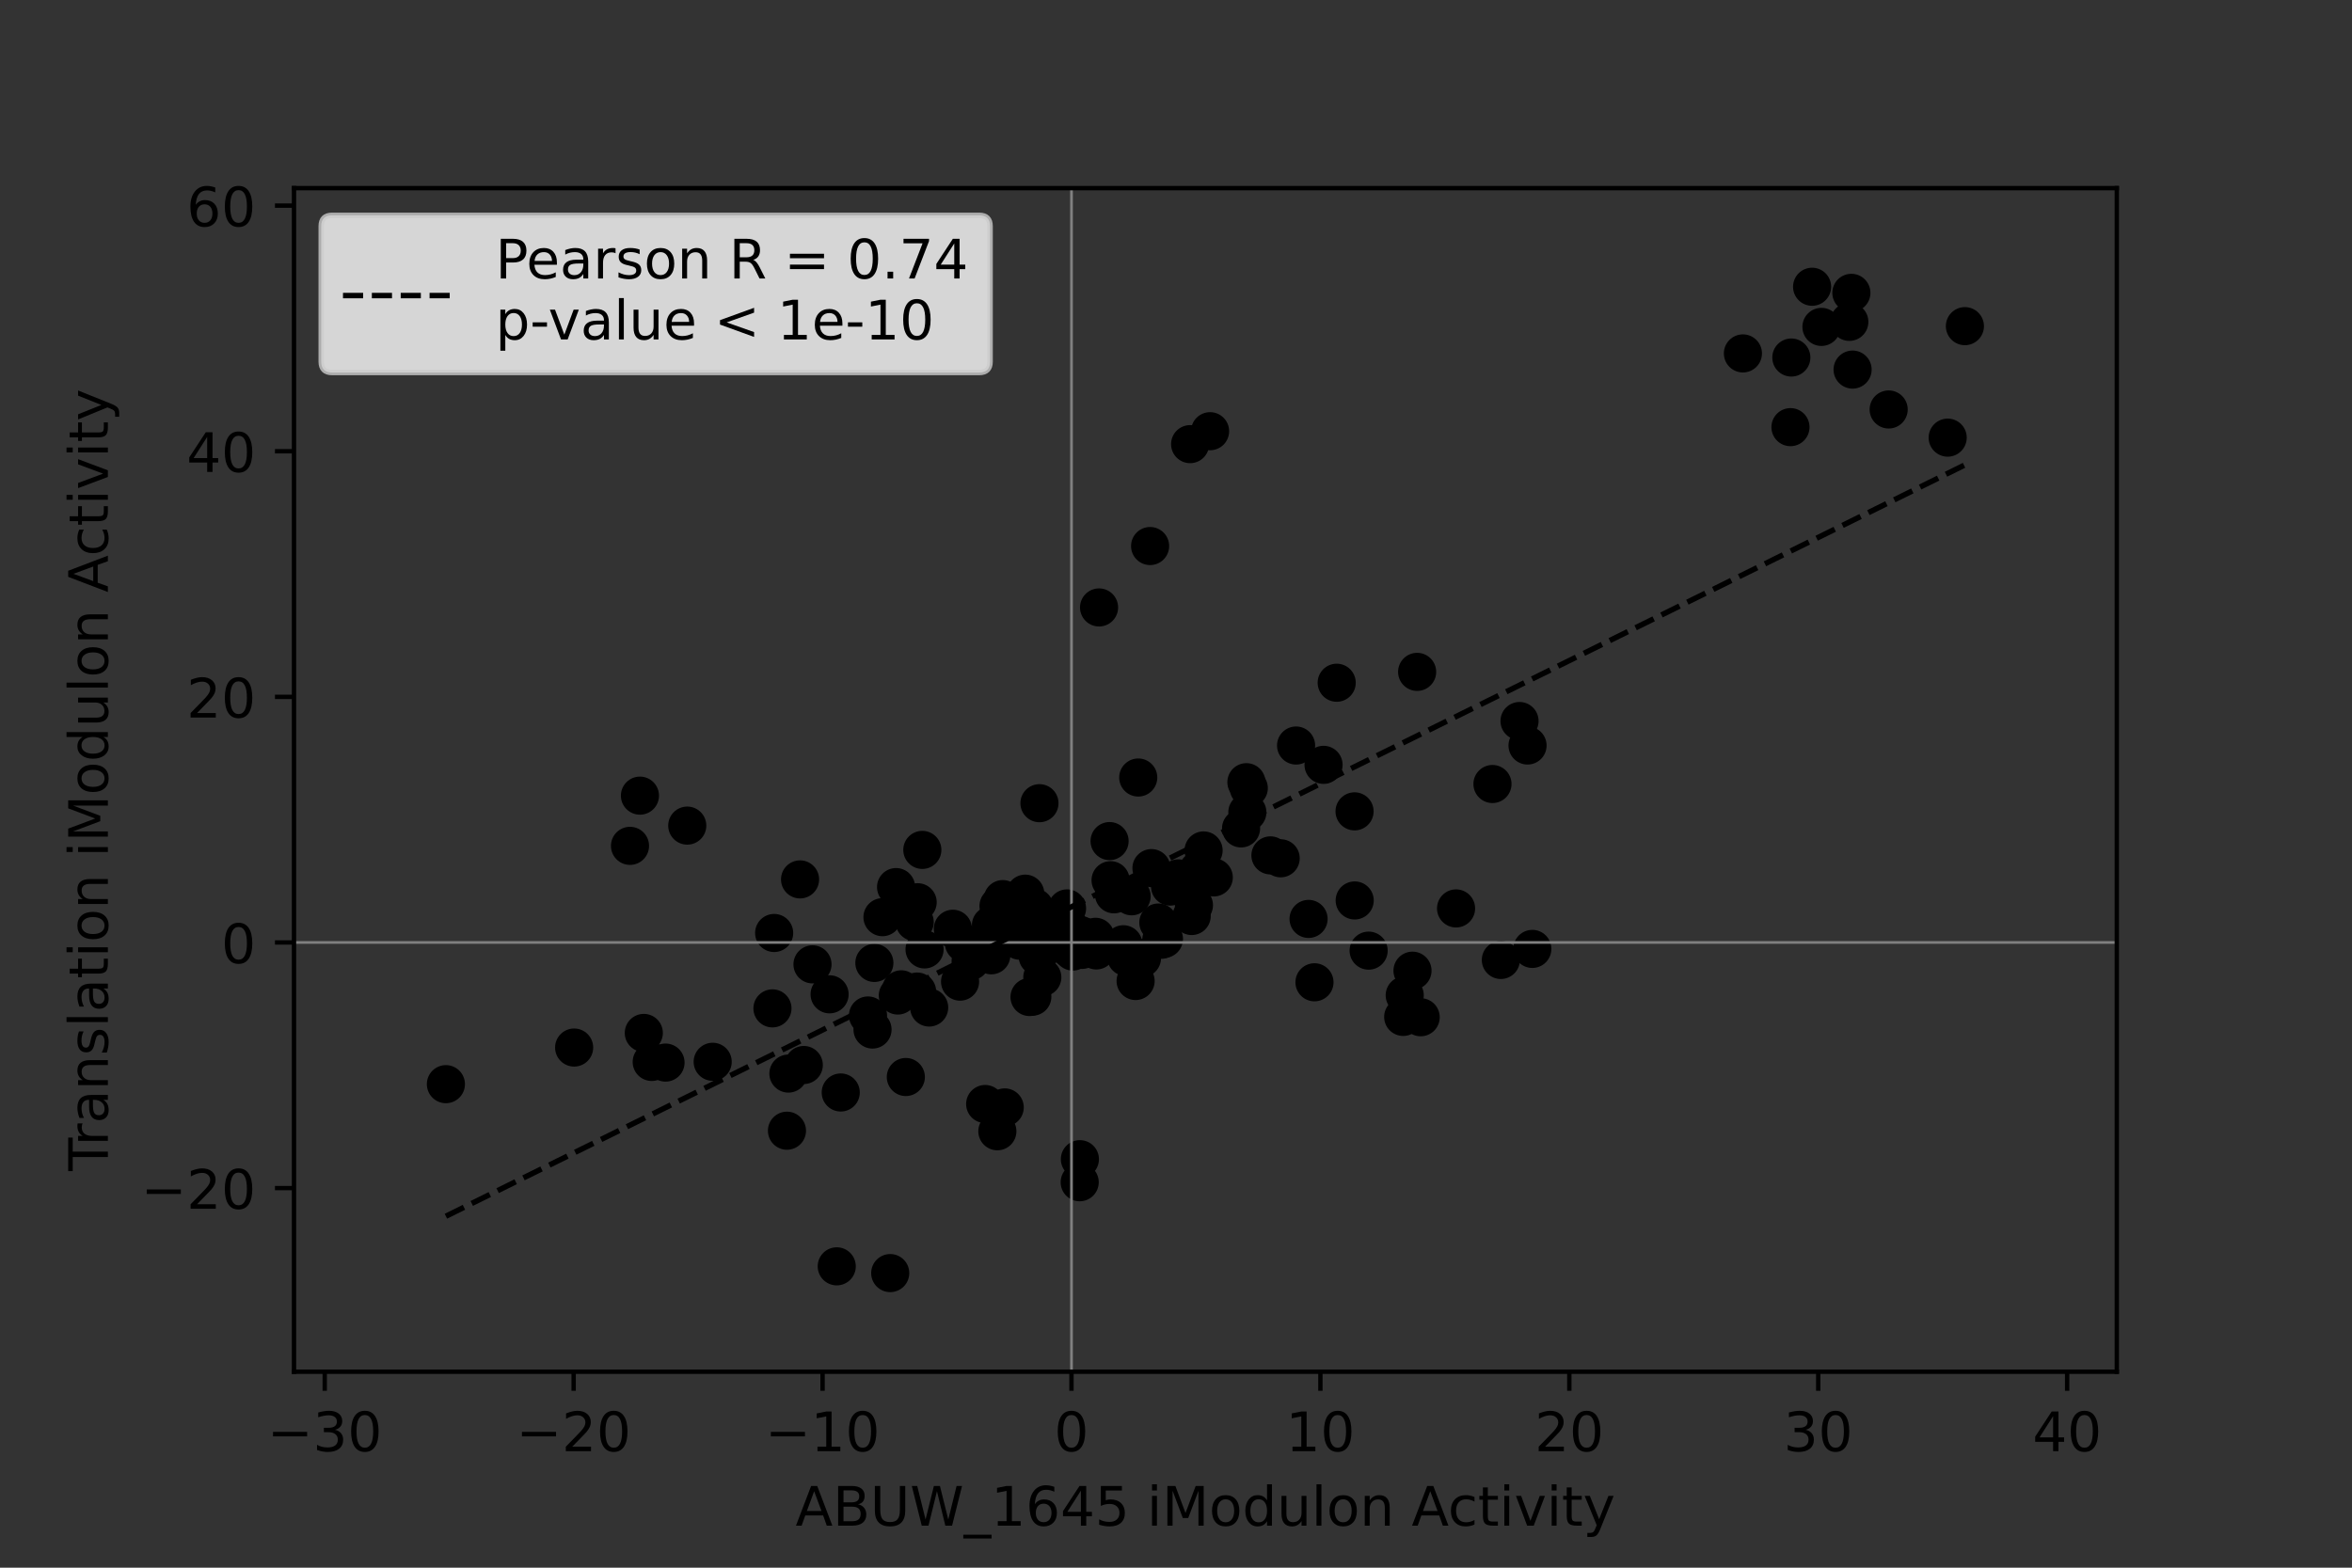 <?xml version="1.0" encoding="utf-8" standalone="no"?>
<!DOCTYPE svg PUBLIC "-//W3C//DTD SVG 1.1//EN"
  "http://www.w3.org/Graphics/SVG/1.1/DTD/svg11.dtd">
<!-- Created with matplotlib (https://matplotlib.org/) -->
<svg height="288pt" version="1.1" viewBox="0 0 432 288" width="432pt" xmlns="http://www.w3.org/2000/svg" xmlns:xlink="http://www.w3.org/1999/xlink">
 <rect x="0" y="0" width="432" height="288" fill="#333333" stroke="none"/>
 <defs>
  <style type="text/css">*{stroke-linecap:butt;stroke-linejoin:round;}</style>
 </defs>
 <g id="figure_1">
  <g id="patch_1">
   <path d="M 0 288 
L 432 288 
L 432 0 
L 0 0 
z
" style="fill:none;"/>
  </g>
  <g id="axes_1">
   <g id="patch_2">
    <path d="M 54 252 
L 388.8 252 
L 388.8 34.56 
L 54 34.56 
z
" style="fill:none;"/>
   </g>
   <g id="PathCollection_1">
    <defs>
     <path d="M 0 3 
C 0.796 3 1.559 2.684 2.121 2.121 
C 2.684 1.559 3 0.796 3 0 
C 3 -0.796 2.684 -1.559 2.121 -2.121 
C 1.559 -2.684 0.796 -3 0 -3 
C -0.796 -3 -1.559 -2.684 -2.121 -2.121 
C -2.684 -1.559 -3 -0.796 -3 0 
C -3 0.796 -2.684 1.559 -2.121 2.121 
C -1.559 2.684 -0.796 3 0 3 
z
" id="mb0d3f292f8" style="stroke:#000000;"/>
    </defs>
    <g clip-path="url(#p45840c210e)">
     <use style="stroke:#000000;" x="118.25" xlink:href="#mb0d3f292f8" y="189.76"/>
     <use style="stroke:#000000;" x="141.879" xlink:href="#mb0d3f292f8" y="185.248"/>
     <use style="stroke:#000000;" x="81.9" xlink:href="#mb0d3f292f8" y="199.172"/>
     <use style="stroke:#000000;" x="198.734" xlink:href="#mb0d3f292f8" y="174.504"/>
     <use style="stroke:#000000;" x="195.272" xlink:href="#mb0d3f292f8" y="173.286"/>
     <use style="stroke:#000000;" x="197.051" xlink:href="#mb0d3f292f8" y="174.809"/>
     <use style="stroke:#000000;" x="196.153" xlink:href="#mb0d3f292f8" y="169.962"/>
     <use style="stroke:#000000;" x="229.368" xlink:href="#mb0d3f292f8" y="144.783"/>
     <use style="stroke:#000000;" x="228.932" xlink:href="#mb0d3f292f8" y="143.699"/>
     <use style="stroke:#000000;" x="214.913" xlink:href="#mb0d3f292f8" y="162.872"/>
     <use style="stroke:#000000;" x="229.107" xlink:href="#mb0d3f292f8" y="149.219"/>
     <use style="stroke:#000000;" x="192.242" xlink:href="#mb0d3f292f8" y="171.675"/>
     <use style="stroke:#000000;" x="218.594" xlink:href="#mb0d3f292f8" y="81.592"/>
     <use style="stroke:#000000;" x="222.261" xlink:href="#mb0d3f292f8" y="79.218"/>
     <use style="stroke:#000000;" x="329.022" xlink:href="#mb0d3f292f8" y="65.681"/>
     <use style="stroke:#000000;" x="201.869" xlink:href="#mb0d3f292f8" y="111.593"/>
     <use style="stroke:#000000;" x="204.61" xlink:href="#mb0d3f292f8" y="164.296"/>
     <use style="stroke:#000000;" x="201.363" xlink:href="#mb0d3f292f8" y="174.606"/>
     <use style="stroke:#000000;" x="320.128" xlink:href="#mb0d3f292f8" y="64.927"/>
     <use style="stroke:#000000;" x="211.244" xlink:href="#mb0d3f292f8" y="100.313"/>
     <use style="stroke:#000000;" x="195.988" xlink:href="#mb0d3f292f8" y="166.884"/>
     <use style="stroke:#000000;" x="275.666" xlink:href="#mb0d3f292f8" y="176.354"/>
     <use style="stroke:#000000;" x="219.295" xlink:href="#mb0d3f292f8" y="166.297"/>
     <use style="stroke:#000000;" x="182.014" xlink:href="#mb0d3f292f8" y="169.961"/>
     <use style="stroke:#000000;" x="189.098" xlink:href="#mb0d3f292f8" y="183.164"/>
     <use style="stroke:#000000;" x="267.439" xlink:href="#mb0d3f292f8" y="166.886"/>
     <use style="stroke:#000000;" x="281.448" xlink:href="#mb0d3f292f8" y="174.324"/>
     <use style="stroke:#000000;" x="258.011" xlink:href="#mb0d3f292f8" y="182.842"/>
     <use style="stroke:#000000;" x="213.303" xlink:href="#mb0d3f292f8" y="172.648"/>
     <use style="stroke:#000000;" x="251.382" xlink:href="#mb0d3f292f8" y="174.643"/>
     <use style="stroke:#000000;" x="199.037" xlink:href="#mb0d3f292f8" y="172.065"/>
     <use style="stroke:#000000;" x="188.54" xlink:href="#mb0d3f292f8" y="167.723"/>
     <use style="stroke:#000000;" x="184.518" xlink:href="#mb0d3f292f8" y="171.539"/>
     <use style="stroke:#000000;" x="218.884" xlink:href="#mb0d3f292f8" y="168.28"/>
     <use style="stroke:#000000;" x="206.852" xlink:href="#mb0d3f292f8" y="175.818"/>
     <use style="stroke:#000000;" x="152.374" xlink:href="#mb0d3f292f8" y="182.667"/>
     <use style="stroke:#000000;" x="203.984" xlink:href="#mb0d3f292f8" y="161.702"/>
     <use style="stroke:#000000;" x="166.378" xlink:href="#mb0d3f292f8" y="197.858"/>
     <use style="stroke:#000000;" x="220.046" xlink:href="#mb0d3f292f8" y="159.862"/>
     <use style="stroke:#000000;" x="274.127" xlink:href="#mb0d3f292f8" y="144.031"/>
     <use style="stroke:#000000;" x="280.569" xlink:href="#mb0d3f292f8" y="136.957"/>
     <use style="stroke:#000000;" x="241.435" xlink:href="#mb0d3f292f8" y="180.456"/>
     <use style="stroke:#000000;" x="183.698" xlink:href="#mb0d3f292f8" y="171.958"/>
     <use style="stroke:#000000;" x="360.9" xlink:href="#mb0d3f292f8" y="59.918"/>
     <use style="stroke:#000000;" x="165.274" xlink:href="#mb0d3f292f8" y="167.008"/>
     <use style="stroke:#000000;" x="357.738" xlink:href="#mb0d3f292f8" y="80.399"/>
     <use style="stroke:#000000;" x="346.899" xlink:href="#mb0d3f292f8" y="75.224"/>
     <use style="stroke:#000000;" x="332.835" xlink:href="#mb0d3f292f8" y="52.68"/>
     <use style="stroke:#000000;" x="339.673" xlink:href="#mb0d3f292f8" y="59.129"/>
     <use style="stroke:#000000;" x="328.863" xlink:href="#mb0d3f292f8" y="78.471"/>
     <use style="stroke:#000000;" x="340.048" xlink:href="#mb0d3f292f8" y="53.8"/>
     <use style="stroke:#000000;" x="340.272" xlink:href="#mb0d3f292f8" y="67.897"/>
     <use style="stroke:#000000;" x="334.552" xlink:href="#mb0d3f292f8" y="60.055"/>
     <use style="stroke:#000000;" x="126.23" xlink:href="#mb0d3f292f8" y="151.673"/>
     <use style="stroke:#000000;" x="117.541" xlink:href="#mb0d3f292f8" y="146.168"/>
     <use style="stroke:#000000;" x="146.949" xlink:href="#mb0d3f292f8" y="161.555"/>
     <use style="stroke:#000000;" x="183.402" xlink:href="#mb0d3f292f8" y="166.428"/>
     <use style="stroke:#000000;" x="188.313" xlink:href="#mb0d3f292f8" y="164.174"/>
     <use style="stroke:#000000;" x="177.058" xlink:href="#mb0d3f292f8" y="173.281"/>
     <use style="stroke:#000000;" x="159.428" xlink:href="#mb0d3f292f8" y="186.553"/>
     <use style="stroke:#000000;" x="105.454" xlink:href="#mb0d3f292f8" y="192.444"/>
     <use style="stroke:#000000;" x="115.715" xlink:href="#mb0d3f292f8" y="155.392"/>
     <use style="stroke:#000000;" x="191.527" xlink:href="#mb0d3f292f8" y="170.129"/>
     <use style="stroke:#000000;" x="203.801" xlink:href="#mb0d3f292f8" y="154.516"/>
     <use style="stroke:#000000;" x="201.212" xlink:href="#mb0d3f292f8" y="172.101"/>
     <use style="stroke:#000000;" x="130.902" xlink:href="#mb0d3f292f8" y="195.061"/>
     <use style="stroke:#000000;" x="119.703" xlink:href="#mb0d3f292f8" y="195.089"/>
     <use style="stroke:#000000;" x="122.239" xlink:href="#mb0d3f292f8" y="195.208"/>
     <use style="stroke:#000000;" x="199.373" xlink:href="#mb0d3f292f8" y="173.36"/>
     <use style="stroke:#000000;" x="178.278" xlink:href="#mb0d3f292f8" y="176.584"/>
     <use style="stroke:#000000;" x="212.756" xlink:href="#mb0d3f292f8" y="169.477"/>
     <use style="stroke:#000000;" x="164.584" xlink:href="#mb0d3f292f8" y="162.966"/>
     <use style="stroke:#000000;" x="168.551" xlink:href="#mb0d3f292f8" y="165.749"/>
     <use style="stroke:#000000;" x="213.786" xlink:href="#mb0d3f292f8" y="172.49"/>
     <use style="stroke:#000000;" x="160.598" xlink:href="#mb0d3f292f8" y="176.898"/>
     <use style="stroke:#000000;" x="182.078" xlink:href="#mb0d3f292f8" y="175.498"/>
     <use style="stroke:#000000;" x="189.611" xlink:href="#mb0d3f292f8" y="183.106"/>
     <use style="stroke:#000000;" x="191.444" xlink:href="#mb0d3f292f8" y="179.542"/>
     <use style="stroke:#000000;" x="190.016" xlink:href="#mb0d3f292f8" y="166.72"/>
     <use style="stroke:#000000;" x="168.005" xlink:href="#mb0d3f292f8" y="169.382"/>
     <use style="stroke:#000000;" x="190.601" xlink:href="#mb0d3f292f8" y="175.698"/>
     <use style="stroke:#000000;" x="194.653" xlink:href="#mb0d3f292f8" y="172.107"/>
     <use style="stroke:#000000;" x="198.952" xlink:href="#mb0d3f292f8" y="174.174"/>
     <use style="stroke:#000000;" x="184.182" xlink:href="#mb0d3f292f8" y="165.175"/>
     <use style="stroke:#000000;" x="175.014" xlink:href="#mb0d3f292f8" y="170.622"/>
     <use style="stroke:#000000;" x="162.087" xlink:href="#mb0d3f292f8" y="168.493"/>
     <use style="stroke:#000000;" x="169.816" xlink:href="#mb0d3f292f8" y="174.416"/>
     <use style="stroke:#000000;" x="197.852" xlink:href="#mb0d3f292f8" y="174.476"/>
     <use style="stroke:#000000;" x="198.38" xlink:href="#mb0d3f292f8" y="171.754"/>
     <use style="stroke:#000000;" x="194.175" xlink:href="#mb0d3f292f8" y="173.191"/>
     <use style="stroke:#000000;" x="142.192" xlink:href="#mb0d3f292f8" y="171.399"/>
     <use style="stroke:#000000;" x="168.453" xlink:href="#mb0d3f292f8" y="182.158"/>
     <use style="stroke:#000000;" x="165.531" xlink:href="#mb0d3f292f8" y="181.751"/>
     <use style="stroke:#000000;" x="248.796" xlink:href="#mb0d3f292f8" y="149.055"/>
     <use style="stroke:#000000;" x="144.809" xlink:href="#mb0d3f292f8" y="197.226"/>
     <use style="stroke:#000000;" x="164.907" xlink:href="#mb0d3f292f8" y="182.888"/>
     <use style="stroke:#000000;" x="169.407" xlink:href="#mb0d3f292f8" y="156.136"/>
     <use style="stroke:#000000;" x="190.921" xlink:href="#mb0d3f292f8" y="147.557"/>
     <use style="stroke:#000000;" x="149.235" xlink:href="#mb0d3f292f8" y="177.162"/>
     <use style="stroke:#000000;" x="170.665" xlink:href="#mb0d3f292f8" y="185.092"/>
     <use style="stroke:#000000;" x="222.939" xlink:href="#mb0d3f292f8" y="161.189"/>
     <use style="stroke:#000000;" x="240.349" xlink:href="#mb0d3f292f8" y="168.814"/>
     <use style="stroke:#000000;" x="259.439" xlink:href="#mb0d3f292f8" y="178.326"/>
     <use style="stroke:#000000;" x="221.069" xlink:href="#mb0d3f292f8" y="156.233"/>
     <use style="stroke:#000000;" x="248.821" xlink:href="#mb0d3f292f8" y="165.423"/>
     <use style="stroke:#000000;" x="208.581" xlink:href="#mb0d3f292f8" y="180.222"/>
     <use style="stroke:#000000;" x="196.478" xlink:href="#mb0d3f292f8" y="174.304"/>
     <use style="stroke:#000000;" x="160.259" xlink:href="#mb0d3f292f8" y="189.137"/>
     <use style="stroke:#000000;" x="233.346" xlink:href="#mb0d3f292f8" y="157.144"/>
     <use style="stroke:#000000;" x="147.634" xlink:href="#mb0d3f292f8" y="195.652"/>
     <use style="stroke:#000000;" x="235.227" xlink:href="#mb0d3f292f8" y="157.677"/>
     <use style="stroke:#000000;" x="207.849" xlink:href="#mb0d3f292f8" y="164.657"/>
     <use style="stroke:#000000;" x="227.95" xlink:href="#mb0d3f292f8" y="152.187"/>
     <use style="stroke:#000000;" x="216.432" xlink:href="#mb0d3f292f8" y="161.365"/>
     <use style="stroke:#000000;" x="176.339" xlink:href="#mb0d3f292f8" y="180.338"/>
     <use style="stroke:#000000;" x="184.54" xlink:href="#mb0d3f292f8" y="203.444"/>
     <use style="stroke:#000000;" x="209.065" xlink:href="#mb0d3f292f8" y="142.837"/>
     <use style="stroke:#000000;" x="153.688" xlink:href="#mb0d3f292f8" y="232.639"/>
     <use style="stroke:#000000;" x="154.422" xlink:href="#mb0d3f292f8" y="200.7"/>
     <use style="stroke:#000000;" x="163.51" xlink:href="#mb0d3f292f8" y="233.88"/>
     <use style="stroke:#000000;" x="144.544" xlink:href="#mb0d3f292f8" y="207.723"/>
     <use style="stroke:#000000;" x="198.312" xlink:href="#mb0d3f292f8" y="217.19"/>
     <use style="stroke:#000000;" x="183.19" xlink:href="#mb0d3f292f8" y="207.825"/>
     <use style="stroke:#000000;" x="198.347" xlink:href="#mb0d3f292f8" y="212.953"/>
     <use style="stroke:#000000;" x="180.95" xlink:href="#mb0d3f292f8" y="202.819"/>
     <use style="stroke:#000000;" x="187.277" xlink:href="#mb0d3f292f8" y="172.811"/>
     <use style="stroke:#000000;" x="206.328" xlink:href="#mb0d3f292f8" y="173.47"/>
     <use style="stroke:#000000;" x="192.294" xlink:href="#mb0d3f292f8" y="171.73"/>
     <use style="stroke:#000000;" x="209.749" xlink:href="#mb0d3f292f8" y="176.021"/>
     <use style="stroke:#000000;" x="260.943" xlink:href="#mb0d3f292f8" y="186.877"/>
     <use style="stroke:#000000;" x="257.731" xlink:href="#mb0d3f292f8" y="186.817"/>
     <use style="stroke:#000000;" x="199.994" xlink:href="#mb0d3f292f8" y="172.928"/>
     <use style="stroke:#000000;" x="193.61" xlink:href="#mb0d3f292f8" y="173.353"/>
     <use style="stroke:#000000;" x="211.493" xlink:href="#mb0d3f292f8" y="159.481"/>
     <use style="stroke:#000000;" x="238.055" xlink:href="#mb0d3f292f8" y="136.961"/>
     <use style="stroke:#000000;" x="243.101" xlink:href="#mb0d3f292f8" y="140.51"/>
     <use style="stroke:#000000;" x="279.096" xlink:href="#mb0d3f292f8" y="132.459"/>
     <use style="stroke:#000000;" x="260.29" xlink:href="#mb0d3f292f8" y="123.431"/>
     <use style="stroke:#000000;" x="245.516" xlink:href="#mb0d3f292f8" y="125.425"/>
    </g>
   </g>
   <g id="matplotlib.axis_1">
    <g id="xtick_1">
     <g id="line2d_1">
      <defs>
       <path d="M 0 0 
L 0 3.5 
" id="mc4baac1eea" style="stroke:#000000;stroke-width:0.8;"/>
      </defs>
      <g>
       <use style="stroke:#000000;stroke-width:0.8;" x="59.643" xlink:href="#mc4baac1eea" y="252"/>
      </g>
     </g>
     <g id="text_1">
      <!-- −30 -->
      <g transform="translate(49.091 266.598)scale(0.1 -0.1)">
       <defs>
        <path d="M 10.594 35.5 
L 73.188 35.5 
L 73.188 27.203 
L 10.594 27.203 
z
" id="DejaVuSans-8722"/>
        <path d="M 40.578 39.312 
Q 47.656 37.797 51.625 33 
Q 55.609 28.219 55.609 21.188 
Q 55.609 10.406 48.188 4.484 
Q 40.766 -1.422 27.094 -1.422 
Q 22.516 -1.422 17.656 -0.516 
Q 12.797 0.391 7.625 2.203 
L 7.625 11.719 
Q 11.719 9.328 16.594 8.109 
Q 21.484 6.891 26.812 6.891 
Q 36.078 6.891 40.938 10.547 
Q 45.797 14.203 45.797 21.188 
Q 45.797 27.641 41.281 31.266 
Q 36.766 34.906 28.719 34.906 
L 20.219 34.906 
L 20.219 43.016 
L 29.109 43.016 
Q 36.375 43.016 40.234 45.922 
Q 44.094 48.828 44.094 54.297 
Q 44.094 59.906 40.109 62.906 
Q 36.141 65.922 28.719 65.922 
Q 24.656 65.922 20.016 65.031 
Q 15.375 64.156 9.812 62.312 
L 9.812 71.094 
Q 15.438 72.656 20.344 73.438 
Q 25.25 74.219 29.594 74.219 
Q 40.828 74.219 47.359 69.109 
Q 53.906 64.016 53.906 55.328 
Q 53.906 49.266 50.438 45.094 
Q 46.969 40.922 40.578 39.312 
z
" id="DejaVuSans-51"/>
        <path d="M 31.781 66.406 
Q 24.172 66.406 20.328 58.906 
Q 16.5 51.422 16.5 36.375 
Q 16.5 21.391 20.328 13.891 
Q 24.172 6.391 31.781 6.391 
Q 39.453 6.391 43.281 13.891 
Q 47.125 21.391 47.125 36.375 
Q 47.125 51.422 43.281 58.906 
Q 39.453 66.406 31.781 66.406 
z
M 31.781 74.219 
Q 44.047 74.219 50.516 64.516 
Q 56.984 54.828 56.984 36.375 
Q 56.984 17.969 50.516 8.266 
Q 44.047 -1.422 31.781 -1.422 
Q 19.531 -1.422 13.062 8.266 
Q 6.594 17.969 6.594 36.375 
Q 6.594 54.828 13.062 64.516 
Q 19.531 74.219 31.781 74.219 
z
" id="DejaVuSans-48"/>
       </defs>
       <use xlink:href="#DejaVuSans-8722"/>
       <use x="83.789" xlink:href="#DejaVuSans-51"/>
       <use x="147.412" xlink:href="#DejaVuSans-48"/>
      </g>
     </g>
    </g>
    <g id="xtick_2">
     <g id="line2d_2">
      <g>
       <use style="stroke:#000000;stroke-width:0.8;" x="105.363" xlink:href="#mc4baac1eea" y="252"/>
      </g>
     </g>
     <g id="text_2">
      <!-- −20 -->
      <g transform="translate(94.811 266.598)scale(0.1 -0.1)">
       <defs>
        <path d="M 19.188 8.297 
L 53.609 8.297 
L 53.609 0 
L 7.328 0 
L 7.328 8.297 
Q 12.938 14.109 22.625 23.891 
Q 32.328 33.688 34.812 36.531 
Q 39.547 41.844 41.422 45.531 
Q 43.312 49.219 43.312 52.781 
Q 43.312 58.594 39.234 62.25 
Q 35.156 65.922 28.609 65.922 
Q 23.969 65.922 18.812 64.312 
Q 13.672 62.703 7.812 59.422 
L 7.812 69.391 
Q 13.766 71.781 18.938 73 
Q 24.125 74.219 28.422 74.219 
Q 39.75 74.219 46.484 68.547 
Q 53.219 62.891 53.219 53.422 
Q 53.219 48.922 51.531 44.891 
Q 49.859 40.875 45.406 35.406 
Q 44.188 33.984 37.641 27.219 
Q 31.109 20.453 19.188 8.297 
z
" id="DejaVuSans-50"/>
       </defs>
       <use xlink:href="#DejaVuSans-8722"/>
       <use x="83.789" xlink:href="#DejaVuSans-50"/>
       <use x="147.412" xlink:href="#DejaVuSans-48"/>
      </g>
     </g>
    </g>
    <g id="xtick_3">
     <g id="line2d_3">
      <g>
       <use style="stroke:#000000;stroke-width:0.8;" x="151.083" xlink:href="#mc4baac1eea" y="252"/>
      </g>
     </g>
     <g id="text_3">
      <!-- −10 -->
      <g transform="translate(140.53 266.598)scale(0.1 -0.1)">
       <defs>
        <path d="M 12.406 8.297 
L 28.516 8.297 
L 28.516 63.922 
L 10.984 60.406 
L 10.984 69.391 
L 28.422 72.906 
L 38.281 72.906 
L 38.281 8.297 
L 54.391 8.297 
L 54.391 0 
L 12.406 0 
z
" id="DejaVuSans-49"/>
       </defs>
       <use xlink:href="#DejaVuSans-8722"/>
       <use x="83.789" xlink:href="#DejaVuSans-49"/>
       <use x="147.412" xlink:href="#DejaVuSans-48"/>
      </g>
     </g>
    </g>
    <g id="xtick_4">
     <g id="line2d_4">
      <g>
       <use style="stroke:#000000;stroke-width:0.8;" x="196.802" xlink:href="#mc4baac1eea" y="252"/>
      </g>
     </g>
     <g id="text_4">
      <!-- 0 -->
      <g transform="translate(193.621 266.598)scale(0.1 -0.1)">
       <use xlink:href="#DejaVuSans-48"/>
      </g>
     </g>
    </g>
    <g id="xtick_5">
     <g id="line2d_5">
      <g>
       <use style="stroke:#000000;stroke-width:0.8;" x="242.522" xlink:href="#mc4baac1eea" y="252"/>
      </g>
     </g>
     <g id="text_5">
      <!-- 10 -->
      <g transform="translate(236.16 266.598)scale(0.1 -0.1)">
       <use xlink:href="#DejaVuSans-49"/>
       <use x="63.623" xlink:href="#DejaVuSans-48"/>
      </g>
     </g>
    </g>
    <g id="xtick_6">
     <g id="line2d_6">
      <g>
       <use style="stroke:#000000;stroke-width:0.8;" x="288.242" xlink:href="#mc4baac1eea" y="252"/>
      </g>
     </g>
     <g id="text_6">
      <!-- 20 -->
      <g transform="translate(281.879 266.598)scale(0.1 -0.1)">
       <use xlink:href="#DejaVuSans-50"/>
       <use x="63.623" xlink:href="#DejaVuSans-48"/>
      </g>
     </g>
    </g>
    <g id="xtick_7">
     <g id="line2d_7">
      <g>
       <use style="stroke:#000000;stroke-width:0.8;" x="333.962" xlink:href="#mc4baac1eea" y="252"/>
      </g>
     </g>
     <g id="text_7">
      <!-- 30 -->
      <g transform="translate(327.599 266.598)scale(0.1 -0.1)">
       <use xlink:href="#DejaVuSans-51"/>
       <use x="63.623" xlink:href="#DejaVuSans-48"/>
      </g>
     </g>
    </g>
    <g id="xtick_8">
     <g id="line2d_8">
      <g>
       <use style="stroke:#000000;stroke-width:0.8;" x="379.681" xlink:href="#mc4baac1eea" y="252"/>
      </g>
     </g>
     <g id="text_8">
      <!-- 40 -->
      <g transform="translate(373.319 266.598)scale(0.1 -0.1)">
       <defs>
        <path d="M 37.797 64.312 
L 12.891 25.391 
L 37.797 25.391 
z
M 35.203 72.906 
L 47.609 72.906 
L 47.609 25.391 
L 58.016 25.391 
L 58.016 17.188 
L 47.609 17.188 
L 47.609 0 
L 37.797 0 
L 37.797 17.188 
L 4.891 17.188 
L 4.891 26.703 
z
" id="DejaVuSans-52"/>
       </defs>
       <use xlink:href="#DejaVuSans-52"/>
       <use x="63.623" xlink:href="#DejaVuSans-48"/>
      </g>
     </g>
    </g>
    <g id="text_9">
     <!-- ABUW_1645 iModulon Activity -->
     <g transform="translate(146.121 280.277)scale(0.1 -0.1)">
      <defs>
       <path d="M 34.188 63.188 
L 20.797 26.906 
L 47.609 26.906 
z
M 28.609 72.906 
L 39.797 72.906 
L 67.578 0 
L 57.328 0 
L 50.688 18.703 
L 17.828 18.703 
L 11.188 0 
L 0.781 0 
z
" id="DejaVuSans-65"/>
       <path d="M 19.672 34.812 
L 19.672 8.109 
L 35.5 8.109 
Q 43.453 8.109 47.281 11.406 
Q 51.125 14.703 51.125 21.484 
Q 51.125 28.328 47.281 31.562 
Q 43.453 34.812 35.5 34.812 
z
M 19.672 64.797 
L 19.672 42.828 
L 34.281 42.828 
Q 41.5 42.828 45.031 45.531 
Q 48.578 48.25 48.578 53.812 
Q 48.578 59.328 45.031 62.062 
Q 41.5 64.797 34.281 64.797 
z
M 9.812 72.906 
L 35.016 72.906 
Q 46.297 72.906 52.391 68.219 
Q 58.5 63.531 58.5 54.891 
Q 58.5 48.188 55.375 44.234 
Q 52.25 40.281 46.188 39.312 
Q 53.469 37.75 57.5 32.781 
Q 61.531 27.828 61.531 20.406 
Q 61.531 10.641 54.891 5.312 
Q 48.25 0 35.984 0 
L 9.812 0 
z
" id="DejaVuSans-66"/>
       <path d="M 8.688 72.906 
L 18.609 72.906 
L 18.609 28.609 
Q 18.609 16.891 22.844 11.734 
Q 27.094 6.594 36.625 6.594 
Q 46.094 6.594 50.344 11.734 
Q 54.594 16.891 54.594 28.609 
L 54.594 72.906 
L 64.5 72.906 
L 64.5 27.391 
Q 64.5 13.141 57.438 5.859 
Q 50.391 -1.422 36.625 -1.422 
Q 22.797 -1.422 15.734 5.859 
Q 8.688 13.141 8.688 27.391 
z
" id="DejaVuSans-85"/>
       <path d="M 3.328 72.906 
L 13.281 72.906 
L 28.609 11.281 
L 43.891 72.906 
L 54.984 72.906 
L 70.312 11.281 
L 85.594 72.906 
L 95.609 72.906 
L 77.297 0 
L 64.891 0 
L 49.516 63.281 
L 33.984 0 
L 21.578 0 
z
" id="DejaVuSans-87"/>
       <path d="M 50.984 -16.609 
L 50.984 -23.578 
L -0.984 -23.578 
L -0.984 -16.609 
z
" id="DejaVuSans-95"/>
       <path d="M 33.016 40.375 
Q 26.375 40.375 22.484 35.828 
Q 18.609 31.297 18.609 23.391 
Q 18.609 15.531 22.484 10.953 
Q 26.375 6.391 33.016 6.391 
Q 39.656 6.391 43.531 10.953 
Q 47.406 15.531 47.406 23.391 
Q 47.406 31.297 43.531 35.828 
Q 39.656 40.375 33.016 40.375 
z
M 52.594 71.297 
L 52.594 62.312 
Q 48.875 64.062 45.094 64.984 
Q 41.312 65.922 37.594 65.922 
Q 27.828 65.922 22.672 59.328 
Q 17.531 52.734 16.797 39.406 
Q 19.672 43.656 24.016 45.922 
Q 28.375 48.188 33.594 48.188 
Q 44.578 48.188 50.953 41.516 
Q 57.328 34.859 57.328 23.391 
Q 57.328 12.156 50.688 5.359 
Q 44.047 -1.422 33.016 -1.422 
Q 20.359 -1.422 13.672 8.266 
Q 6.984 17.969 6.984 36.375 
Q 6.984 53.656 15.188 63.938 
Q 23.391 74.219 37.203 74.219 
Q 40.922 74.219 44.703 73.484 
Q 48.484 72.75 52.594 71.297 
z
" id="DejaVuSans-54"/>
       <path d="M 10.797 72.906 
L 49.516 72.906 
L 49.516 64.594 
L 19.828 64.594 
L 19.828 46.734 
Q 21.969 47.469 24.109 47.828 
Q 26.266 48.188 28.422 48.188 
Q 40.625 48.188 47.75 41.5 
Q 54.891 34.812 54.891 23.391 
Q 54.891 11.625 47.562 5.094 
Q 40.234 -1.422 26.906 -1.422 
Q 22.312 -1.422 17.547 -0.641 
Q 12.797 0.141 7.719 1.703 
L 7.719 11.625 
Q 12.109 9.234 16.797 8.062 
Q 21.484 6.891 26.703 6.891 
Q 35.156 6.891 40.078 11.328 
Q 45.016 15.766 45.016 23.391 
Q 45.016 31 40.078 35.438 
Q 35.156 39.891 26.703 39.891 
Q 22.75 39.891 18.812 39.016 
Q 14.891 38.141 10.797 36.281 
z
" id="DejaVuSans-53"/>
       <path id="DejaVuSans-32"/>
       <path d="M 9.422 54.688 
L 18.406 54.688 
L 18.406 0 
L 9.422 0 
z
M 9.422 75.984 
L 18.406 75.984 
L 18.406 64.594 
L 9.422 64.594 
z
" id="DejaVuSans-105"/>
       <path d="M 9.812 72.906 
L 24.516 72.906 
L 43.109 23.297 
L 61.812 72.906 
L 76.516 72.906 
L 76.516 0 
L 66.891 0 
L 66.891 64.016 
L 48.094 14.016 
L 38.188 14.016 
L 19.391 64.016 
L 19.391 0 
L 9.812 0 
z
" id="DejaVuSans-77"/>
       <path d="M 30.609 48.391 
Q 23.391 48.391 19.188 42.75 
Q 14.984 37.109 14.984 27.297 
Q 14.984 17.484 19.156 11.844 
Q 23.344 6.203 30.609 6.203 
Q 37.797 6.203 41.984 11.859 
Q 46.188 17.531 46.188 27.297 
Q 46.188 37.016 41.984 42.703 
Q 37.797 48.391 30.609 48.391 
z
M 30.609 56 
Q 42.328 56 49.016 48.375 
Q 55.719 40.766 55.719 27.297 
Q 55.719 13.875 49.016 6.219 
Q 42.328 -1.422 30.609 -1.422 
Q 18.844 -1.422 12.172 6.219 
Q 5.516 13.875 5.516 27.297 
Q 5.516 40.766 12.172 48.375 
Q 18.844 56 30.609 56 
z
" id="DejaVuSans-111"/>
       <path d="M 45.406 46.391 
L 45.406 75.984 
L 54.391 75.984 
L 54.391 0 
L 45.406 0 
L 45.406 8.203 
Q 42.578 3.328 38.25 0.953 
Q 33.938 -1.422 27.875 -1.422 
Q 17.969 -1.422 11.734 6.484 
Q 5.516 14.406 5.516 27.297 
Q 5.516 40.188 11.734 48.094 
Q 17.969 56 27.875 56 
Q 33.938 56 38.25 53.625 
Q 42.578 51.266 45.406 46.391 
z
M 14.797 27.297 
Q 14.797 17.391 18.875 11.75 
Q 22.953 6.109 30.078 6.109 
Q 37.203 6.109 41.297 11.75 
Q 45.406 17.391 45.406 27.297 
Q 45.406 37.203 41.297 42.844 
Q 37.203 48.484 30.078 48.484 
Q 22.953 48.484 18.875 42.844 
Q 14.797 37.203 14.797 27.297 
z
" id="DejaVuSans-100"/>
       <path d="M 8.5 21.578 
L 8.5 54.688 
L 17.484 54.688 
L 17.484 21.922 
Q 17.484 14.156 20.5 10.266 
Q 23.531 6.391 29.594 6.391 
Q 36.859 6.391 41.078 11.031 
Q 45.312 15.672 45.312 23.688 
L 45.312 54.688 
L 54.297 54.688 
L 54.297 0 
L 45.312 0 
L 45.312 8.406 
Q 42.047 3.422 37.719 1 
Q 33.406 -1.422 27.688 -1.422 
Q 18.266 -1.422 13.375 4.438 
Q 8.5 10.297 8.5 21.578 
z
M 31.109 56 
z
" id="DejaVuSans-117"/>
       <path d="M 9.422 75.984 
L 18.406 75.984 
L 18.406 0 
L 9.422 0 
z
" id="DejaVuSans-108"/>
       <path d="M 54.891 33.016 
L 54.891 0 
L 45.906 0 
L 45.906 32.719 
Q 45.906 40.484 42.875 44.328 
Q 39.844 48.188 33.797 48.188 
Q 26.516 48.188 22.312 43.547 
Q 18.109 38.922 18.109 30.906 
L 18.109 0 
L 9.078 0 
L 9.078 54.688 
L 18.109 54.688 
L 18.109 46.188 
Q 21.344 51.125 25.703 53.562 
Q 30.078 56 35.797 56 
Q 45.219 56 50.047 50.172 
Q 54.891 44.344 54.891 33.016 
z
" id="DejaVuSans-110"/>
       <path d="M 48.781 52.594 
L 48.781 44.188 
Q 44.969 46.297 41.141 47.344 
Q 37.312 48.391 33.406 48.391 
Q 24.656 48.391 19.812 42.844 
Q 14.984 37.312 14.984 27.297 
Q 14.984 17.281 19.812 11.734 
Q 24.656 6.203 33.406 6.203 
Q 37.312 6.203 41.141 7.25 
Q 44.969 8.297 48.781 10.406 
L 48.781 2.094 
Q 45.016 0.344 40.984 -0.531 
Q 36.969 -1.422 32.422 -1.422 
Q 20.062 -1.422 12.781 6.344 
Q 5.516 14.109 5.516 27.297 
Q 5.516 40.672 12.859 48.328 
Q 20.219 56 33.016 56 
Q 37.156 56 41.109 55.141 
Q 45.062 54.297 48.781 52.594 
z
" id="DejaVuSans-99"/>
       <path d="M 18.312 70.219 
L 18.312 54.688 
L 36.812 54.688 
L 36.812 47.703 
L 18.312 47.703 
L 18.312 18.016 
Q 18.312 11.328 20.141 9.422 
Q 21.969 7.516 27.594 7.516 
L 36.812 7.516 
L 36.812 0 
L 27.594 0 
Q 17.188 0 13.234 3.875 
Q 9.281 7.766 9.281 18.016 
L 9.281 47.703 
L 2.688 47.703 
L 2.688 54.688 
L 9.281 54.688 
L 9.281 70.219 
z
" id="DejaVuSans-116"/>
       <path d="M 2.984 54.688 
L 12.5 54.688 
L 29.594 8.797 
L 46.688 54.688 
L 56.203 54.688 
L 35.688 0 
L 23.484 0 
z
" id="DejaVuSans-118"/>
       <path d="M 32.172 -5.078 
Q 28.375 -14.844 24.75 -17.812 
Q 21.141 -20.797 15.094 -20.797 
L 7.906 -20.797 
L 7.906 -13.281 
L 13.188 -13.281 
Q 16.891 -13.281 18.938 -11.516 
Q 21 -9.766 23.484 -3.219 
L 25.094 0.875 
L 2.984 54.688 
L 12.5 54.688 
L 29.594 11.922 
L 46.688 54.688 
L 56.203 54.688 
z
" id="DejaVuSans-121"/>
      </defs>
      <use xlink:href="#DejaVuSans-65"/>
      <use x="68.408" xlink:href="#DejaVuSans-66"/>
      <use x="137.012" xlink:href="#DejaVuSans-85"/>
      <use x="210.205" xlink:href="#DejaVuSans-87"/>
      <use x="309.082" xlink:href="#DejaVuSans-95"/>
      <use x="359.082" xlink:href="#DejaVuSans-49"/>
      <use x="422.705" xlink:href="#DejaVuSans-54"/>
      <use x="486.328" xlink:href="#DejaVuSans-52"/>
      <use x="549.951" xlink:href="#DejaVuSans-53"/>
      <use x="613.574" xlink:href="#DejaVuSans-32"/>
      <use x="645.361" xlink:href="#DejaVuSans-105"/>
      <use x="673.145" xlink:href="#DejaVuSans-77"/>
      <use x="759.424" xlink:href="#DejaVuSans-111"/>
      <use x="820.605" xlink:href="#DejaVuSans-100"/>
      <use x="884.082" xlink:href="#DejaVuSans-117"/>
      <use x="947.461" xlink:href="#DejaVuSans-108"/>
      <use x="975.244" xlink:href="#DejaVuSans-111"/>
      <use x="1036.426" xlink:href="#DejaVuSans-110"/>
      <use x="1099.805" xlink:href="#DejaVuSans-32"/>
      <use x="1131.592" xlink:href="#DejaVuSans-65"/>
      <use x="1198.25" xlink:href="#DejaVuSans-99"/>
      <use x="1253.23" xlink:href="#DejaVuSans-116"/>
      <use x="1292.439" xlink:href="#DejaVuSans-105"/>
      <use x="1320.223" xlink:href="#DejaVuSans-118"/>
      <use x="1379.402" xlink:href="#DejaVuSans-105"/>
      <use x="1407.186" xlink:href="#DejaVuSans-116"/>
      <use x="1446.395" xlink:href="#DejaVuSans-121"/>
     </g>
    </g>
   </g>
   <g id="matplotlib.axis_2">
    <g id="ytick_1">
     <g id="line2d_9">
      <defs>
       <path d="M 0 0 
L -3.5 0 
" id="m3c45dff00a" style="stroke:#000000;stroke-width:0.8;"/>
      </defs>
      <g>
       <use style="stroke:#000000;stroke-width:0.8;" x="54" xlink:href="#m3c45dff00a" y="218.263"/>
      </g>
     </g>
     <g id="text_10">
      <!-- −20 -->
      <g transform="translate(25.895 222.062)scale(0.1 -0.1)">
       <use xlink:href="#DejaVuSans-8722"/>
       <use x="83.789" xlink:href="#DejaVuSans-50"/>
       <use x="147.412" xlink:href="#DejaVuSans-48"/>
      </g>
     </g>
    </g>
    <g id="ytick_2">
     <g id="line2d_10">
      <g>
       <use style="stroke:#000000;stroke-width:0.8;" x="54" xlink:href="#m3c45dff00a" y="173.141"/>
      </g>
     </g>
     <g id="text_11">
      <!-- 0 -->
      <g transform="translate(40.638 176.94)scale(0.1 -0.1)">
       <use xlink:href="#DejaVuSans-48"/>
      </g>
     </g>
    </g>
    <g id="ytick_3">
     <g id="line2d_11">
      <g>
       <use style="stroke:#000000;stroke-width:0.8;" x="54" xlink:href="#m3c45dff00a" y="128.019"/>
      </g>
     </g>
     <g id="text_12">
      <!-- 20 -->
      <g transform="translate(34.275 131.818)scale(0.1 -0.1)">
       <use xlink:href="#DejaVuSans-50"/>
       <use x="63.623" xlink:href="#DejaVuSans-48"/>
      </g>
     </g>
    </g>
    <g id="ytick_4">
     <g id="line2d_12">
      <g>
       <use style="stroke:#000000;stroke-width:0.8;" x="54" xlink:href="#m3c45dff00a" y="82.897"/>
      </g>
     </g>
     <g id="text_13">
      <!-- 40 -->
      <g transform="translate(34.275 86.696)scale(0.1 -0.1)">
       <use xlink:href="#DejaVuSans-52"/>
       <use x="63.623" xlink:href="#DejaVuSans-48"/>
      </g>
     </g>
    </g>
    <g id="ytick_5">
     <g id="line2d_13">
      <g>
       <use style="stroke:#000000;stroke-width:0.8;" x="54" xlink:href="#m3c45dff00a" y="37.775"/>
      </g>
     </g>
     <g id="text_14">
      <!-- 60 -->
      <g transform="translate(34.275 41.574)scale(0.1 -0.1)">
       <use xlink:href="#DejaVuSans-54"/>
       <use x="63.623" xlink:href="#DejaVuSans-48"/>
      </g>
     </g>
    </g>
    <g id="text_15">
     <!-- Translation iModulon Activity -->
     <g transform="translate(19.816 215.12)rotate(-90)scale(0.1 -0.1)">
      <defs>
       <path d="M -0.297 72.906 
L 61.375 72.906 
L 61.375 64.594 
L 35.5 64.594 
L 35.5 0 
L 25.594 0 
L 25.594 64.594 
L -0.297 64.594 
z
" id="DejaVuSans-84"/>
       <path d="M 41.109 46.297 
Q 39.594 47.172 37.812 47.578 
Q 36.031 48 33.891 48 
Q 26.266 48 22.188 43.047 
Q 18.109 38.094 18.109 28.812 
L 18.109 0 
L 9.078 0 
L 9.078 54.688 
L 18.109 54.688 
L 18.109 46.188 
Q 20.953 51.172 25.484 53.578 
Q 30.031 56 36.531 56 
Q 37.453 56 38.578 55.875 
Q 39.703 55.766 41.062 55.516 
z
" id="DejaVuSans-114"/>
       <path d="M 34.281 27.484 
Q 23.391 27.484 19.188 25 
Q 14.984 22.516 14.984 16.5 
Q 14.984 11.719 18.141 8.906 
Q 21.297 6.109 26.703 6.109 
Q 34.188 6.109 38.703 11.406 
Q 43.219 16.703 43.219 25.484 
L 43.219 27.484 
z
M 52.203 31.203 
L 52.203 0 
L 43.219 0 
L 43.219 8.297 
Q 40.141 3.328 35.547 0.953 
Q 30.953 -1.422 24.312 -1.422 
Q 15.922 -1.422 10.953 3.297 
Q 6 8.016 6 15.922 
Q 6 25.141 12.172 29.828 
Q 18.359 34.516 30.609 34.516 
L 43.219 34.516 
L 43.219 35.406 
Q 43.219 41.609 39.141 45 
Q 35.062 48.391 27.688 48.391 
Q 23 48.391 18.547 47.266 
Q 14.109 46.141 10.016 43.891 
L 10.016 52.203 
Q 14.938 54.109 19.578 55.047 
Q 24.219 56 28.609 56 
Q 40.484 56 46.344 49.844 
Q 52.203 43.703 52.203 31.203 
z
" id="DejaVuSans-97"/>
       <path d="M 44.281 53.078 
L 44.281 44.578 
Q 40.484 46.531 36.375 47.5 
Q 32.281 48.484 27.875 48.484 
Q 21.188 48.484 17.844 46.438 
Q 14.5 44.391 14.5 40.281 
Q 14.5 37.156 16.891 35.375 
Q 19.281 33.594 26.516 31.984 
L 29.594 31.297 
Q 39.156 29.25 43.188 25.516 
Q 47.219 21.781 47.219 15.094 
Q 47.219 7.469 41.188 3.016 
Q 35.156 -1.422 24.609 -1.422 
Q 20.219 -1.422 15.453 -0.562 
Q 10.688 0.297 5.422 2 
L 5.422 11.281 
Q 10.406 8.688 15.234 7.391 
Q 20.062 6.109 24.812 6.109 
Q 31.156 6.109 34.562 8.281 
Q 37.984 10.453 37.984 14.406 
Q 37.984 18.062 35.516 20.016 
Q 33.062 21.969 24.703 23.781 
L 21.578 24.516 
Q 13.234 26.266 9.516 29.906 
Q 5.812 33.547 5.812 39.891 
Q 5.812 47.609 11.281 51.797 
Q 16.75 56 26.812 56 
Q 31.781 56 36.172 55.266 
Q 40.578 54.547 44.281 53.078 
z
" id="DejaVuSans-115"/>
      </defs>
      <use xlink:href="#DejaVuSans-84"/>
      <use x="46.334" xlink:href="#DejaVuSans-114"/>
      <use x="87.447" xlink:href="#DejaVuSans-97"/>
      <use x="148.727" xlink:href="#DejaVuSans-110"/>
      <use x="212.105" xlink:href="#DejaVuSans-115"/>
      <use x="264.205" xlink:href="#DejaVuSans-108"/>
      <use x="291.988" xlink:href="#DejaVuSans-97"/>
      <use x="353.268" xlink:href="#DejaVuSans-116"/>
      <use x="392.477" xlink:href="#DejaVuSans-105"/>
      <use x="420.26" xlink:href="#DejaVuSans-111"/>
      <use x="481.441" xlink:href="#DejaVuSans-110"/>
      <use x="544.82" xlink:href="#DejaVuSans-32"/>
      <use x="576.607" xlink:href="#DejaVuSans-105"/>
      <use x="604.391" xlink:href="#DejaVuSans-77"/>
      <use x="690.67" xlink:href="#DejaVuSans-111"/>
      <use x="751.852" xlink:href="#DejaVuSans-100"/>
      <use x="815.328" xlink:href="#DejaVuSans-117"/>
      <use x="878.707" xlink:href="#DejaVuSans-108"/>
      <use x="906.49" xlink:href="#DejaVuSans-111"/>
      <use x="967.672" xlink:href="#DejaVuSans-110"/>
      <use x="1031.051" xlink:href="#DejaVuSans-32"/>
      <use x="1062.838" xlink:href="#DejaVuSans-65"/>
      <use x="1129.496" xlink:href="#DejaVuSans-99"/>
      <use x="1184.477" xlink:href="#DejaVuSans-116"/>
      <use x="1223.686" xlink:href="#DejaVuSans-105"/>
      <use x="1251.469" xlink:href="#DejaVuSans-118"/>
      <use x="1310.648" xlink:href="#DejaVuSans-105"/>
      <use x="1338.432" xlink:href="#DejaVuSans-116"/>
      <use x="1377.641" xlink:href="#DejaVuSans-121"/>
     </g>
    </g>
   </g>
   <g id="LineCollection_1">
    <path clip-path="url(#p45840c210e)" d="M 54 173.141 
L 388.8 173.141 
" style="fill:none;stroke:#808080;stroke-width:0.5;"/>
   </g>
   <g id="LineCollection_2">
    <path clip-path="url(#p45840c210e)" d="M 196.802 252 
L 196.802 34.56 
" style="fill:none;stroke:#808080;stroke-width:0.5;"/>
   </g>
   <g id="patch_3">
    <path d="M 54 252 
L 54 34.56 
" style="fill:none;stroke:#000000;stroke-linecap:square;stroke-linejoin:miter;stroke-width:0.8;"/>
   </g>
   <g id="patch_4">
    <path d="M 388.8 252 
L 388.8 34.56 
" style="fill:none;stroke:#000000;stroke-linecap:square;stroke-linejoin:miter;stroke-width:0.8;"/>
   </g>
   <g id="patch_5">
    <path d="M 54 252 
L 388.8 252 
" style="fill:none;stroke:#000000;stroke-linecap:square;stroke-linejoin:miter;stroke-width:0.8;"/>
   </g>
   <g id="patch_6">
    <path d="M 54 34.56 
L 388.8 34.56 
" style="fill:none;stroke:#000000;stroke-linecap:square;stroke-linejoin:miter;stroke-width:0.8;"/>
   </g>
   <g id="line2d_14">
    <path clip-path="url(#p45840c210e)" d="M 81.9 223.435 
L 360.9 85.406 
" style="fill:none;stroke:#000000;stroke-dasharray:3.7,1.6;stroke-dashoffset:0;"/>
   </g>
   <g id="legend_1">
    <g id="patch_7">
     <path d="M 61 68.436 
L 179.853 68.436 
Q 181.853 68.436 181.853 66.436 
L 181.853 41.56 
Q 181.853 39.56 179.853 39.56 
L 61 39.56 
Q 59 39.56 59 41.56 
L 59 66.436 
Q 59 68.436 61 68.436 
z
" style="fill:#ffffff;opacity:0.8;stroke:#cccccc;stroke-linejoin:miter;"/>
    </g>
    <g id="line2d_15">
     <path d="M 63 54.297 
L 83 54.297 
" style="fill:none;stroke:#000000;stroke-dasharray:3.7,1.6;stroke-dashoffset:0;"/>
    </g>
    <g id="line2d_16"/>
    <g id="text_16">
     <!-- Pearson R = 0.74 -->
     <g transform="translate(91 51.158)scale(0.1 -0.1)">
      <defs>
       <path d="M 19.672 64.797 
L 19.672 37.406 
L 32.078 37.406 
Q 38.969 37.406 42.719 40.969 
Q 46.484 44.531 46.484 51.125 
Q 46.484 57.672 42.719 61.234 
Q 38.969 64.797 32.078 64.797 
z
M 9.812 72.906 
L 32.078 72.906 
Q 44.344 72.906 50.609 67.359 
Q 56.891 61.812 56.891 51.125 
Q 56.891 40.328 50.609 34.812 
Q 44.344 29.297 32.078 29.297 
L 19.672 29.297 
L 19.672 0 
L 9.812 0 
z
" id="DejaVuSans-80"/>
       <path d="M 56.203 29.594 
L 56.203 25.203 
L 14.891 25.203 
Q 15.484 15.922 20.484 11.062 
Q 25.484 6.203 34.422 6.203 
Q 39.594 6.203 44.453 7.469 
Q 49.312 8.734 54.109 11.281 
L 54.109 2.781 
Q 49.266 0.734 44.188 -0.344 
Q 39.109 -1.422 33.891 -1.422 
Q 20.797 -1.422 13.156 6.188 
Q 5.516 13.812 5.516 26.812 
Q 5.516 40.234 12.766 48.109 
Q 20.016 56 32.328 56 
Q 43.359 56 49.781 48.891 
Q 56.203 41.797 56.203 29.594 
z
M 47.219 32.234 
Q 47.125 39.594 43.094 43.984 
Q 39.062 48.391 32.422 48.391 
Q 24.906 48.391 20.391 44.141 
Q 15.875 39.891 15.188 32.172 
z
" id="DejaVuSans-101"/>
       <path d="M 44.391 34.188 
Q 47.562 33.109 50.562 29.594 
Q 53.562 26.078 56.594 19.922 
L 66.609 0 
L 56 0 
L 46.688 18.703 
Q 43.062 26.031 39.672 28.422 
Q 36.281 30.812 30.422 30.812 
L 19.672 30.812 
L 19.672 0 
L 9.812 0 
L 9.812 72.906 
L 32.078 72.906 
Q 44.578 72.906 50.734 67.672 
Q 56.891 62.453 56.891 51.906 
Q 56.891 45.016 53.688 40.469 
Q 50.484 35.938 44.391 34.188 
z
M 19.672 64.797 
L 19.672 38.922 
L 32.078 38.922 
Q 39.203 38.922 42.844 42.219 
Q 46.484 45.516 46.484 51.906 
Q 46.484 58.297 42.844 61.547 
Q 39.203 64.797 32.078 64.797 
z
" id="DejaVuSans-82"/>
       <path d="M 10.594 45.406 
L 73.188 45.406 
L 73.188 37.203 
L 10.594 37.203 
z
M 10.594 25.484 
L 73.188 25.484 
L 73.188 17.188 
L 10.594 17.188 
z
" id="DejaVuSans-61"/>
       <path d="M 10.688 12.406 
L 21 12.406 
L 21 0 
L 10.688 0 
z
" id="DejaVuSans-46"/>
       <path d="M 8.203 72.906 
L 55.078 72.906 
L 55.078 68.703 
L 28.609 0 
L 18.312 0 
L 43.219 64.594 
L 8.203 64.594 
z
" id="DejaVuSans-55"/>
      </defs>
      <use xlink:href="#DejaVuSans-80"/>
      <use x="56.678" xlink:href="#DejaVuSans-101"/>
      <use x="118.201" xlink:href="#DejaVuSans-97"/>
      <use x="179.48" xlink:href="#DejaVuSans-114"/>
      <use x="220.594" xlink:href="#DejaVuSans-115"/>
      <use x="272.693" xlink:href="#DejaVuSans-111"/>
      <use x="333.875" xlink:href="#DejaVuSans-110"/>
      <use x="397.254" xlink:href="#DejaVuSans-32"/>
      <use x="429.041" xlink:href="#DejaVuSans-82"/>
      <use x="498.523" xlink:href="#DejaVuSans-32"/>
      <use x="530.311" xlink:href="#DejaVuSans-61"/>
      <use x="614.1" xlink:href="#DejaVuSans-32"/>
      <use x="645.887" xlink:href="#DejaVuSans-48"/>
      <use x="709.51" xlink:href="#DejaVuSans-46"/>
      <use x="741.297" xlink:href="#DejaVuSans-55"/>
      <use x="804.92" xlink:href="#DejaVuSans-52"/>
     </g>
     <!-- p-value &lt; 1e-10 -->
     <g transform="translate(91 62.356)scale(0.1 -0.1)">
      <defs>
       <path d="M 18.109 8.203 
L 18.109 -20.797 
L 9.078 -20.797 
L 9.078 54.688 
L 18.109 54.688 
L 18.109 46.391 
Q 20.953 51.266 25.266 53.625 
Q 29.594 56 35.594 56 
Q 45.562 56 51.781 48.094 
Q 58.016 40.188 58.016 27.297 
Q 58.016 14.406 51.781 6.484 
Q 45.562 -1.422 35.594 -1.422 
Q 29.594 -1.422 25.266 0.953 
Q 20.953 3.328 18.109 8.203 
z
M 48.688 27.297 
Q 48.688 37.203 44.609 42.844 
Q 40.531 48.484 33.406 48.484 
Q 26.266 48.484 22.188 42.844 
Q 18.109 37.203 18.109 27.297 
Q 18.109 17.391 22.188 11.75 
Q 26.266 6.109 33.406 6.109 
Q 40.531 6.109 44.609 11.75 
Q 48.688 17.391 48.688 27.297 
z
" id="DejaVuSans-112"/>
       <path d="M 4.891 31.391 
L 31.203 31.391 
L 31.203 23.391 
L 4.891 23.391 
z
" id="DejaVuSans-45"/>
       <path d="M 73.188 49.219 
L 22.797 31.297 
L 73.188 13.484 
L 73.188 4.594 
L 10.594 27.297 
L 10.594 35.406 
L 73.188 58.109 
z
" id="DejaVuSans-60"/>
      </defs>
      <use xlink:href="#DejaVuSans-112"/>
      <use x="63.477" xlink:href="#DejaVuSans-45"/>
      <use x="96.936" xlink:href="#DejaVuSans-118"/>
      <use x="156.115" xlink:href="#DejaVuSans-97"/>
      <use x="217.395" xlink:href="#DejaVuSans-108"/>
      <use x="245.178" xlink:href="#DejaVuSans-117"/>
      <use x="308.557" xlink:href="#DejaVuSans-101"/>
      <use x="370.08" xlink:href="#DejaVuSans-32"/>
      <use x="401.867" xlink:href="#DejaVuSans-60"/>
      <use x="485.656" xlink:href="#DejaVuSans-32"/>
      <use x="517.443" xlink:href="#DejaVuSans-49"/>
      <use x="581.066" xlink:href="#DejaVuSans-101"/>
      <use x="642.59" xlink:href="#DejaVuSans-45"/>
      <use x="678.674" xlink:href="#DejaVuSans-49"/>
      <use x="742.297" xlink:href="#DejaVuSans-48"/>
     </g>
    </g>
   </g>
  </g>
 </g>
 <defs>
  <clipPath id="p45840c210e">
   <rect height="217.44" width="334.8" x="54" y="34.56"/>
  </clipPath>
 </defs>
</svg>
